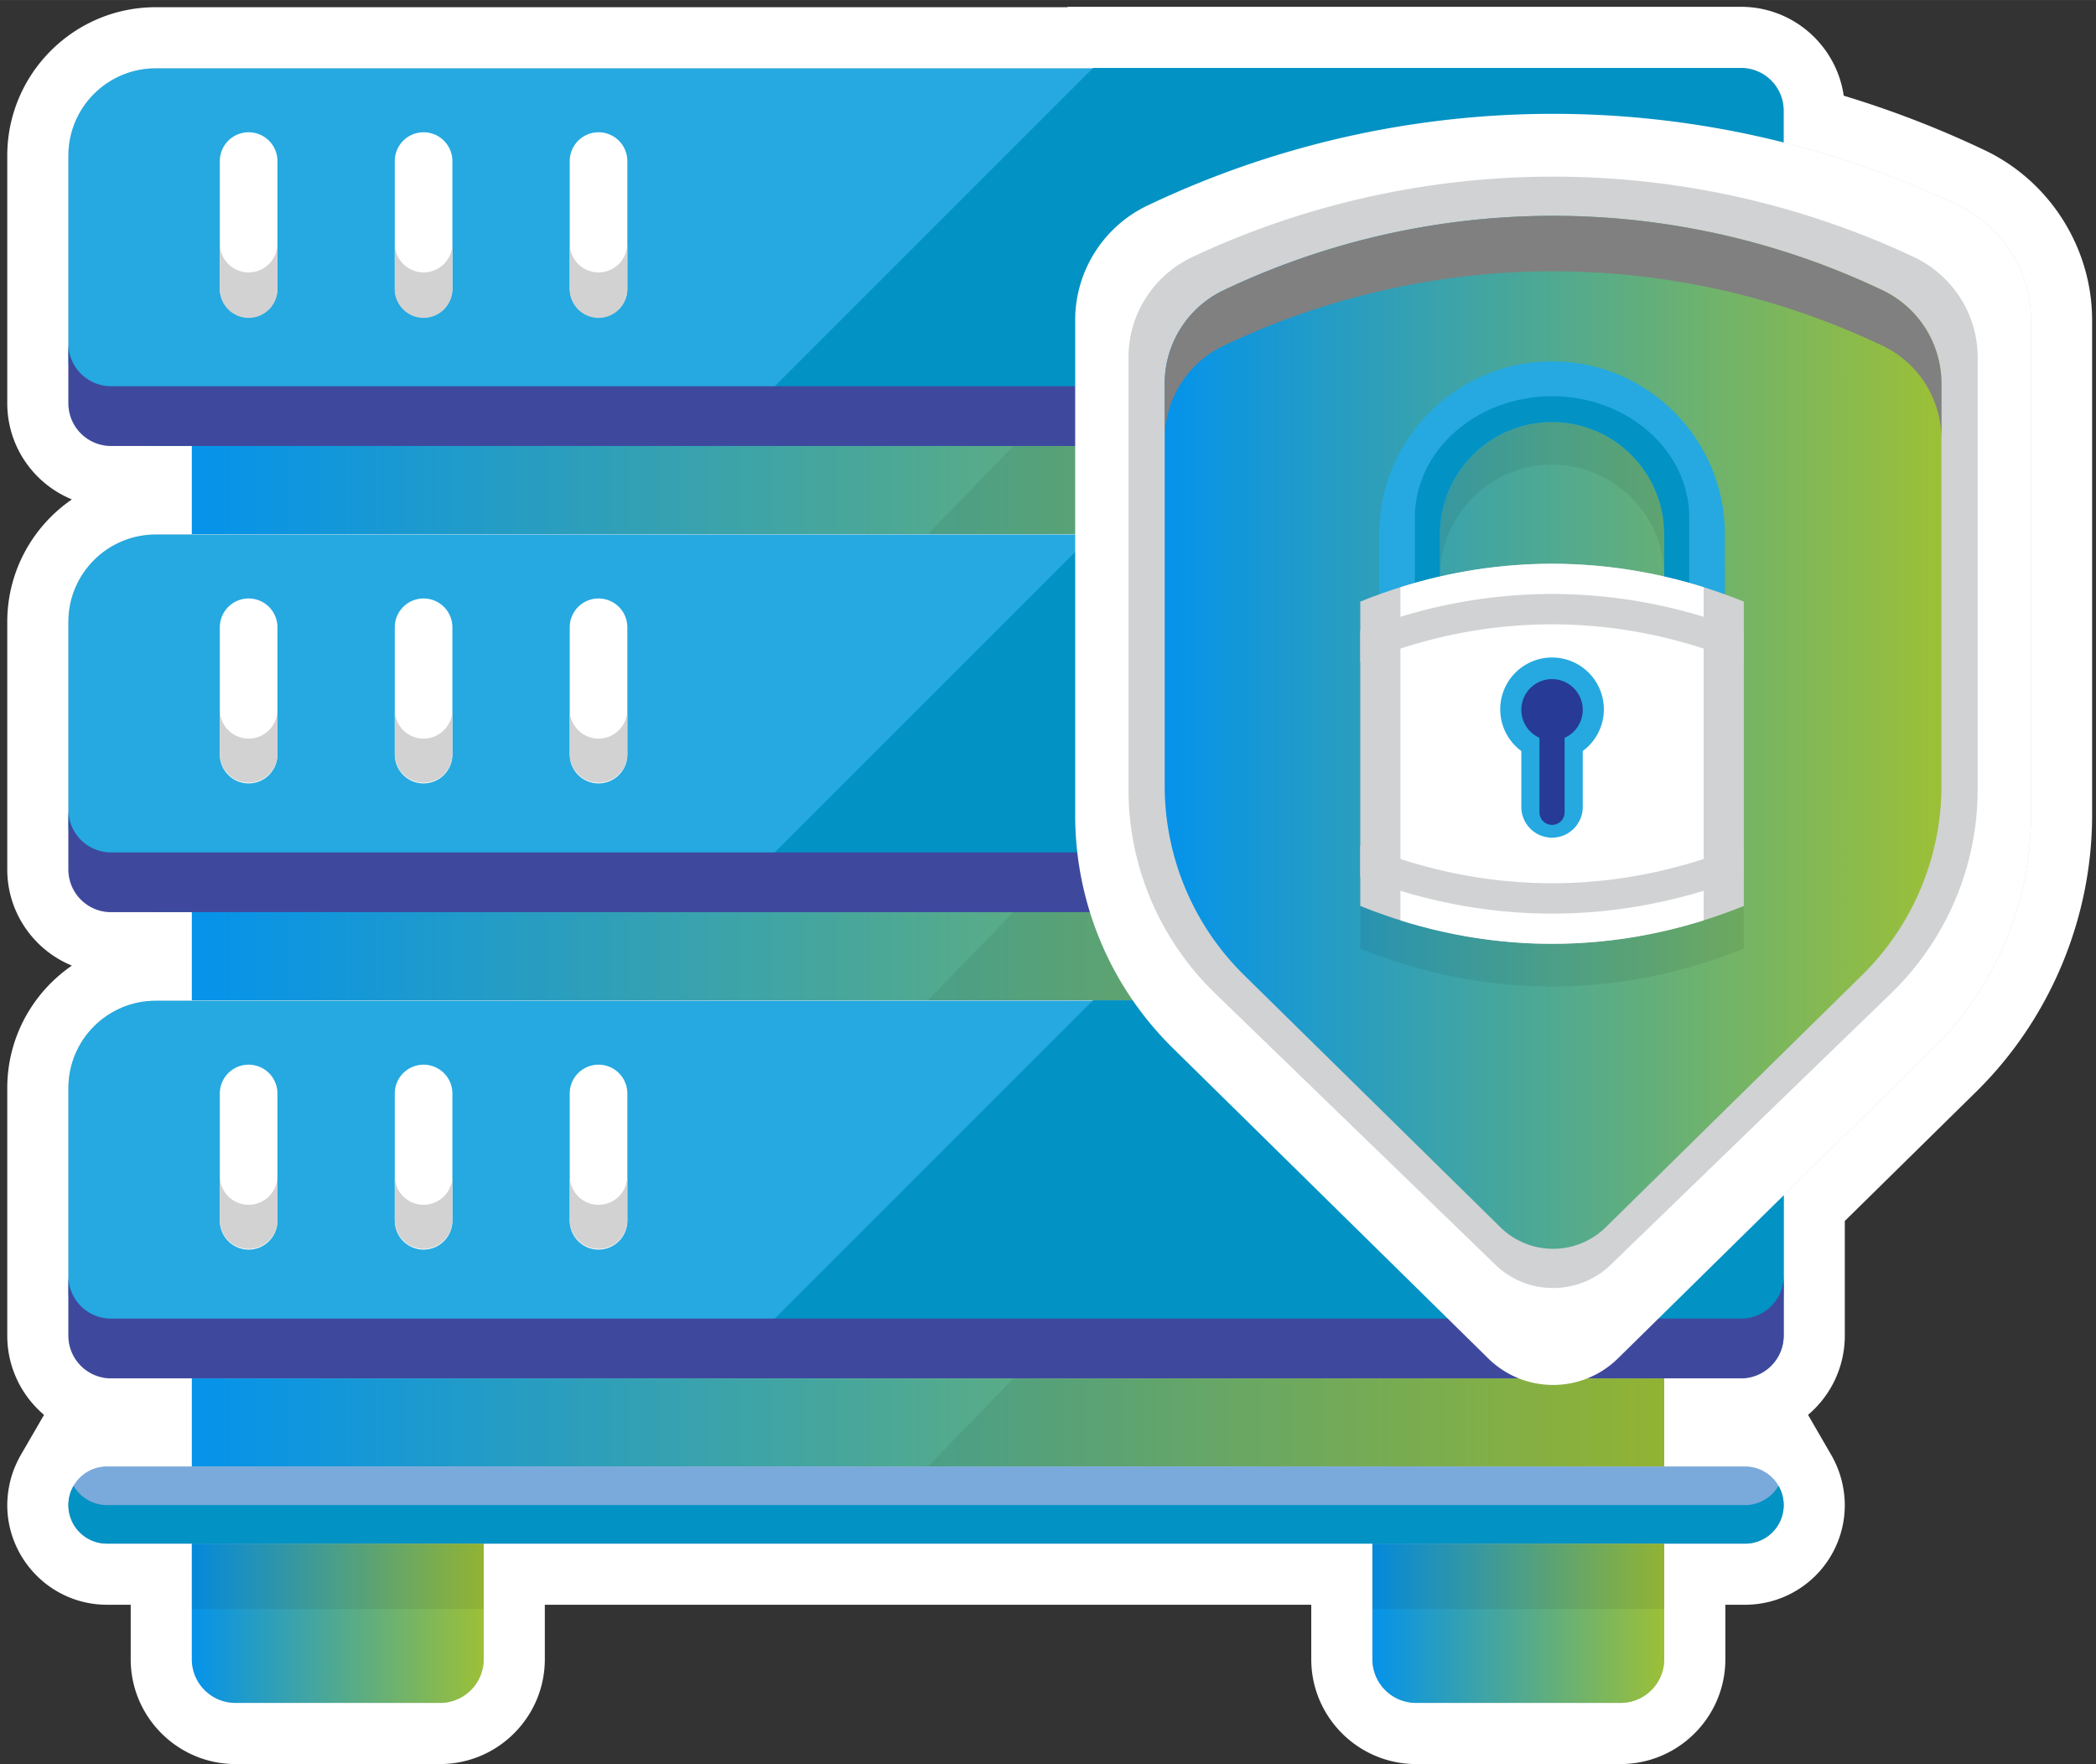 <svg xmlns="http://www.w3.org/2000/svg" xmlns:xlink="http://www.w3.org/1999/xlink" width="160" height="134.67" viewBox="0 0 240 202"><rect x="0" y="0" width="240" height="202" fill="#333333" stroke="none"/><defs><path id="6frna" d="M1032.143 4793.486c-4.687 0-8.5-3.813-8.5-8.5v-9.74h-94.76v9.74c0 4.687-3.812 8.5-8.5 8.5h-23.417c-4.687 0-8.5-3.813-8.5-8.5v-9.74h-6.221a7.998 7.998 0 0 1-1.59-.16c-3.664-.75-6.323-4.01-6.323-7.752 0-.449.045-.91.136-1.41a8.049 8.049 0 0 1 .448-1.558c.036-.09.085-.199.136-.307.112-.244.223-.473.349-.69l2.97-5.11 1.027 1.701a7.827 7.827 0 0 1 2.847-.538h6.22v-3.098h-5.747c-4.624 0-8.386-3.762-8.386-8.386v-28.352c0-7.445 6.056-13.5 13.5-13.5h.634v-3.144h-5.748c-4.624 0-8.386-3.762-8.386-8.386v-28.352c0-7.445 6.056-13.5 13.5-13.5h.634v-3.143h-5.748c-4.624 0-8.386-3.762-8.386-8.387v-28.35c0-7.445 6.056-13.5 13.5-13.5h105.837l1.495-.047h74.186c4.624 0 8.386 3.762 8.386 8.386v.955a111.784 111.784 0 0 1 18.027 6.744c6.252 2.978 10.292 9.377 10.292 16.303v56.671c0 10.893-4.454 21.522-12.22 29.161l-16.1 15.84v14.555c0 4.67-3.761 8.432-8.385 8.432h-5.29v3.098h5.764c.986 0 1.95.188 2.846.538l1.025-1.7 2.97 5.108c.128.217.239.446.345.677.058.123.107.232.152.345a7.705 7.705 0 0 1 .438 1.533c.09.5.136.96.136 1.41a7.906 7.906 0 0 1-3.486 6.56 7.85 7.85 0 0 1-4.426 1.353h-5.764v9.74c0 4.687-3.813 8.5-8.5 8.5z"/><path id="6frnb" d="M1069.35 4602.777a4.887 4.887 0 0 1 4.886 4.886v3.647a108.044 108.044 0 0 1 20.022 7.211 14.557 14.557 0 0 1 8.297 13.143v56.672a37.406 37.406 0 0 1-11.173 26.666l-17.146 16.868v16.067a4.887 4.887 0 0 1-4.886 4.887h-8.79v10.098h9.264c1.634 0 3.045.898 3.807 2.22.003-.006.007-.01.01-.014.07.12.128.248.187.376.028.06.058.12.083.181a4.51 4.51 0 0 1 .246.866c.047.254.08.513.08.781v.002a4.408 4.408 0 0 1-4.413 4.412h-9.264v13.241a5 5 0 0 1-5 5h-23.417a5 5 0 0 1-5-5v-13.24H925.384v13.24a5 5 0 0 1-5 5h-23.418a5 5 0 0 1-5-5v-13.24h-9.72a4.414 4.414 0 0 1-4.413-4.412 4.97 4.97 0 0 1 .122-.995c.052-.225.117-.445.203-.655.025-.062.054-.12.082-.18.06-.129.117-.257.187-.377l.01.013c.762-1.32 2.173-2.219 3.808-2.219h9.721v-10.098H882.718a4.887 4.887 0 0 1-4.886-4.887v-28.35c0-5.525 4.477-10 10-10H995.12l.045-.047H891.966v-10.098H882.718a4.886 4.886 0 0 1-4.886-4.886v-28.352c0-5.523 4.477-10 10-10h105.28v-.046H891.965v-10.098H882.718a4.886 4.886 0 0 1-4.886-4.886v-28.351c0-5.524 4.477-10 10-10H995.12l.045-.046h74.186zm0-7H992.264l-.047.046H887.832c-9.374 0-17 7.626-17 17V4641.174c0 4.968 3.063 9.233 7.4 11.007-4.465 3.067-7.4 8.21-7.4 14.023v28.352c0 4.967 3.063 9.233 7.4 11.007-4.466 3.067-7.4 8.208-7.4 14.023v28.351c0 3.631 1.636 6.886 4.21 9.068l-2.673 4.615c-.233.403-.392.75-.487.954-.077.164-.153.336-.224.512a11.083 11.083 0 0 0-.632 2.201 11.295 11.295 0 0 0-.194 2.047c0 5.396 3.836 10.1 9.121 11.18.748.154 1.52.232 2.292.232h2.721v6.241c0 6.616 5.384 12 12 12h23.418c6.616 0 12-5.384 12-12v-6.24h87.76v6.24c0 6.616 5.382 12 12 12h23.416c6.617 0 12-5.384 12-12v-6.24h2.264c.771 0 1.543-.079 2.295-.234a11.31 11.31 0 0 0 4.091-1.72 11.402 11.402 0 0 0 5.026-9.459c0-.664-.063-1.33-.193-2.04a11.318 11.318 0 0 0-.649-2.246 7.449 7.449 0 0 0-.21-.478c-.093-.2-.25-.547-.485-.95l-2.672-4.615a11.865 11.865 0 0 0 4.21-9.068v-13.134l15.054-14.81c8.43-8.294 13.264-19.832 13.264-31.657v-56.672c0-8.268-4.823-15.907-12.287-19.462a115.28 115.28 0 0 0-16.154-6.247c-.83-5.748-5.79-10.178-11.764-10.178z"/><path id="6frnc" d="M891.97 4656.16v-10.1h168.59v10.1z"/><path id="6frne" d="M1060.56 4656.158h-84.297l9.772-10.097h74.525z"/><path id="6frnf" d="M1064.236 4646.061H887.832c-5.523 0-10-4.477-10-10v-23.237c0-5.525 4.477-10 10-10h176.404c5.523 0 10 4.475 10 10v23.237c0 5.523-4.477 10-10 10z"/><path id="6frng" d="M951.926 4646.016h117.424a4.887 4.887 0 0 0 4.886-4.887v-33.466a4.886 4.886 0 0 0-4.886-4.885h-74.186z"/><path id="6frnh" d="M1069.35 4639.22H882.718a4.887 4.887 0 0 1-4.886-4.885v6.84a4.887 4.887 0 0 0 4.886 4.887h186.632a4.887 4.887 0 0 0 4.886-4.887v-6.84a4.887 4.887 0 0 1-4.886 4.886z"/><path id="6frni" d="M898.47 4631.318a3.299 3.299 0 0 1-3.298-3.299v-14.657a3.299 3.299 0 0 1 6.596 0v14.657a3.299 3.299 0 0 1-3.298 3.3z"/><path id="6frnj" d="M898.47 4626.188a3.299 3.299 0 0 1-3.298-3.299v5.13a3.299 3.299 0 1 0 6.596 0v-5.13a3.299 3.299 0 0 1-3.298 3.299z"/><path id="6frnk" d="M918.502 4631.318a3.299 3.299 0 0 1-3.298-3.299v-14.657a3.299 3.299 0 0 1 6.596 0v14.657a3.299 3.299 0 0 1-3.298 3.3z"/><path id="6frnl" d="M938.535 4631.318a3.299 3.299 0 0 1-3.298-3.299v-14.657a3.299 3.299 0 0 1 6.596 0v14.657a3.299 3.299 0 0 1-3.298 3.3z"/><path id="6frnm" d="M918.502 4626.188a3.299 3.299 0 0 1-3.298-3.299v5.13a3.299 3.299 0 1 0 6.596 0v-5.13a3.299 3.299 0 0 1-3.298 3.299z"/><path id="6frnn" d="M938.535 4626.188a3.299 3.299 0 0 1-3.298-3.299v5.13a3.299 3.299 0 1 0 6.596 0v-5.13a3.299 3.299 0 0 1-3.298 3.299z"/><path id="6frno" d="M891.97 4709.54v-10.1h168.59v10.1z"/><path id="6frnq" d="M1060.56 4709.54h-84.297l9.772-10.098h74.525z"/><path id="6frnr" d="M1064.236 4699.442H887.832c-5.523 0-10-4.477-10-10v-23.238c0-5.523 4.477-10 10-10h176.404c5.523 0 10 4.477 10 10v23.238c0 5.523-4.477 10-10 10z"/><path id="6frns" d="M951.926 4699.396h117.424a4.887 4.887 0 0 0 4.886-4.885v-33.467a4.886 4.886 0 0 0-4.886-4.886h-74.186z"/><path id="6frnt" d="M1069.35 4692.602H882.718a4.887 4.887 0 0 1-4.886-4.885v6.84a4.887 4.887 0 0 0 4.886 4.885h186.632a4.887 4.887 0 0 0 4.886-4.885v-6.84a4.887 4.887 0 0 1-4.886 4.885z"/><path id="6frnu" d="M898.47 4684.7a3.299 3.299 0 0 1-3.298-3.299v-14.658a3.299 3.299 0 0 1 6.596 0v14.658a3.299 3.299 0 0 1-3.298 3.298z"/><path id="6frnv" d="M898.47 4679.57a3.299 3.299 0 0 1-3.298-3.299v5.13a3.299 3.299 0 0 0 6.596 0v-5.13a3.299 3.299 0 0 1-3.298 3.298z"/><path id="6frnw" d="M918.502 4684.7a3.299 3.299 0 0 1-3.298-3.299v-14.658a3.299 3.299 0 0 1 6.596 0v14.658a3.299 3.299 0 0 1-3.298 3.298z"/><path id="6frnx" d="M938.535 4684.7a3.299 3.299 0 0 1-3.298-3.299v-14.658a3.299 3.299 0 0 1 6.596 0v14.658a3.299 3.299 0 0 1-3.298 3.298z"/><path id="6frny" d="M918.502 4679.57a3.299 3.299 0 0 1-3.298-3.299v5.13a3.299 3.299 0 0 0 6.596 0v-5.13a3.299 3.299 0 0 1-3.298 3.298z"/><path id="6frnz" d="M938.535 4679.57a3.299 3.299 0 0 1-3.298-3.299v5.13a3.299 3.299 0 0 0 6.596 0v-5.13a3.299 3.299 0 0 1-3.298 3.298z"/><path id="6frnA" d="M891.97 4762.93v-10.1h168.59v10.1z"/><path id="6frnC" d="M1060.56 4762.922h-84.297l9.772-10.098h74.525z"/><path id="6frnD" d="M1064.236 4752.824H887.832c-5.523 0-10-4.478-10-10v-23.238c0-5.524 4.477-10 10-10h176.404c5.523 0 10 4.476 10 10v23.238c0 5.522-4.477 10-10 10z"/><path id="6frnE" d="M951.926 4752.778h117.424a4.887 4.887 0 0 0 4.886-4.886v-33.467a4.886 4.886 0 0 0-4.886-4.885h-74.186z"/><path id="6frnF" d="M1069.35 4745.983H882.718a4.887 4.887 0 0 1-4.886-4.886v6.841a4.887 4.887 0 0 0 4.886 4.886h186.632a4.887 4.887 0 0 0 4.886-4.886v-6.84a4.887 4.887 0 0 1-4.886 4.885z"/><path id="6frnG" d="M898.47 4738.081a3.299 3.299 0 0 1-3.298-3.298v-14.658a3.299 3.299 0 0 1 6.596 0v14.658a3.299 3.299 0 0 1-3.298 3.298z"/><path id="6frnH" d="M898.47 4732.95a3.299 3.299 0 0 1-3.298-3.298v5.131a3.299 3.299 0 0 0 6.596 0v-5.13a3.299 3.299 0 0 1-3.298 3.297z"/><path id="6frnI" d="M918.502 4738.081a3.299 3.299 0 0 1-3.298-3.298v-14.658a3.299 3.299 0 0 1 6.596 0v14.658a3.299 3.299 0 0 1-3.298 3.298z"/><path id="6frnJ" d="M938.535 4738.081a3.299 3.299 0 0 1-3.298-3.298v-14.658a3.299 3.299 0 0 1 6.596 0v14.658a3.299 3.299 0 0 1-3.298 3.298z"/><path id="6frnK" d="M918.502 4732.95a3.299 3.299 0 0 1-3.298-3.298v5.131a3.299 3.299 0 0 0 6.596 0v-5.13a3.299 3.299 0 0 1-3.298 3.297z"/><path id="6frnL" d="M938.535 4732.95a3.299 3.299 0 0 1-3.298-3.298v5.131a3.299 3.299 0 0 0 6.596 0v-5.13a3.299 3.299 0 0 1-3.298 3.297z"/><path id="6frnM" d="M1069.824 4771.746h-187.58a4.412 4.412 0 0 1 0-8.824h187.58a4.412 4.412 0 0 1 0 8.824z"/><path id="6frnN" d="M1069.824 4767.334h-187.58a4.408 4.408 0 0 1-3.816-2.206 4.375 4.375 0 0 0-.595 2.206 4.412 4.412 0 0 0 4.412 4.412h187.579a4.412 4.412 0 0 0 4.412-4.412c0-.805-.22-1.557-.595-2.206a4.408 4.408 0 0 1-3.817 2.206z"/><path id="6frnO" d="M891.965 4771.746v13.241a5 5 0 0 0 5 5h23.418a5 5 0 0 0 5-5v-13.241z"/><path id="6frnQ" d="M1027.143 4771.746v13.241a5 5 0 0 0 5 5h23.418a5 5 0 0 0 5-5v-13.241z"/><path id="6frnS" d="M891.97 4779.24v-7.49h33.42v7.49z"/><path id="6frnT" d="M1027.14 4779.24v-7.49h33.42v7.49z"/><path id="6frnU" d="M1091.382 4715.002l-36.121 35.536c-4.122 4.055-10.733 4.055-14.855 0l-36.121-35.536a37.405 37.405 0 0 1-11.174-26.666v-56.672a14.555 14.555 0 0 1 8.298-13.141 107.957 107.957 0 0 1 92.849 0 14.554 14.554 0 0 1 8.297 13.141v56.672a37.404 37.404 0 0 1-11.173 26.666z"/><path id="6frnV" d="M1096.448 4685.435v-49.55c0-4.909-2.868-9.38-7.371-11.49h-.001c-26.091-12.23-56.395-12.23-82.486 0-4.503 2.11-7.371 6.581-7.371 11.49v49.55c0 8.767 3.576 17.167 9.926 23.315l32.09 31.071c3.66 3.545 9.535 3.545 13.197 0l32.09-31.07c6.35-6.149 9.926-14.549 9.926-23.316z"/><path id="6frnW" d="M1010.106 4628.237a11.828 11.828 0 0 0-6.743 10.679v46.054c0 8.15 3.27 15.957 9.08 21.672l29.355 28.877a8.606 8.606 0 0 0 12.071 0l29.354-28.877a30.405 30.405 0 0 0 9.081-21.672v-46.054a11.83 11.83 0 0 0-6.743-10.679h-.002a87.696 87.696 0 0 0-37.726-8.525 87.7 87.7 0 0 0-37.727 8.525z"/><path id="6frnY" d="M1085.56 4628.236a87.74 87.74 0 0 0-75.454 0 11.83 11.83 0 0 0-6.743 10.68v6.352a11.83 11.83 0 0 1 6.743-10.68 87.733 87.733 0 0 1 75.454 0 11.83 11.83 0 0 1 6.743 10.68v-6.352a11.83 11.83 0 0 0-6.743-10.68z"/><path id="6frnZ" d="M1067.504 4667.941v-6.896c0-10.912-8.877-19.789-19.79-19.789-10.91 0-19.788 8.877-19.788 19.79v6.894c-.725.262-1.45.536-2.17.827v34.853a61.02 61.02 0 0 0 8.899 2.82 57.59 57.59 0 0 0 10.872 1.468h.006c1.454.056 2.91.056 4.364 0h.006a57.627 57.627 0 0 0 10.876-1.469 61.02 61.02 0 0 0 8.895-2.819v-34.853a65.136 65.136 0 0 0-2.17-.826zm-19.79-19.742c7.084 0 12.846 5.763 12.846 12.846v4.848a57.254 57.254 0 0 0-25.69.002v-4.85c0-7.083 5.762-12.846 12.845-12.846z"/><path id="6frnaa" d="M1067.504 4679.254h-6.943v-23.096c0-7.083-5.763-12.844-12.846-12.844s-12.845 5.76-12.845 12.844v23.096h-6.944v-23.096c0-10.911 8.878-19.788 19.789-19.788 10.912 0 19.789 8.877 19.789 19.788z"/><path id="6frnab" d="M1047.715 4640.37c-8.662 0-15.71 6.234-15.71 13.897v24.987h2.865v-23.096c0-7.083 5.762-12.845 12.845-12.845 7.083 0 12.845 5.762 12.845 12.845v23.096h2.865v-24.987c0-7.663-7.048-13.897-15.71-13.897z"/><path id="6frnac" d="M1069.674 4698.734c-14.29 5.778-29.627 5.778-43.917 0v-34.853c13.379-5.41 27.675-5.755 41.17-1.035.92.322 1.836.666 2.747 1.035z"/><path id="6frnad" d="M1030.356 4662.236v38.144c11.403 3.58 23.314 3.58 34.717 0v-38.144c-11.403-3.579-23.314-3.579-34.717 0z"/><path id="6frnae" d="M1053.646 4676.216a5.931 5.931 0 1 1-11.863 0 5.931 5.931 0 0 1 11.863 0z"/><path id="6frnaf" d="M1047.715 4690.913a3.517 3.517 0 0 1-3.517-3.517v-11.238h7.034v11.238a3.517 3.517 0 0 1-3.517 3.517z"/><path id="6frnag" d="M1047.715 4689.452a1.44 1.44 0 0 1-1.44-1.439v-10.192h2.88v10.192a1.44 1.44 0 0 1-1.44 1.44z"/><path id="6frnah" d="M1051.231 4676.216a3.517 3.517 0 1 1-7.033 0 3.517 3.517 0 0 1 7.033 0z"/><path id="6frnai" d="M1069.674 4667.226a62.75 62.75 0 0 0-2.173-.81c-13.73-4.802-28.148-4.517-41.744.809v3.599c.216 0 .437-.038.65-.125 12.993-5.254 26.807-5.602 39.948-1.006.89.31 1.788.65 2.668 1.006.214.087.434.128.65.128v-.001z"/><path id="6frnaj" d="M1025.756 4695.39c.722.283 1.449.558 2.173.81 6.497 2.273 13.147 3.407 19.793 3.407 7.398 0 14.789-1.41 21.951-4.216v-3.598c-.216 0-.437.038-.65.124-12.993 5.255-26.807 5.603-39.948 1.006a57.916 57.916 0 0 1-2.668-1.006 1.717 1.717 0 0 0-.651-.124z"/><linearGradient id="6frnd" x1="891.97" x2="1060.56" y1="4651.11" y2="4651.11" gradientUnits="userSpaceOnUse"><stop offset="0" stop-color="#0693e9"/><stop offset=".01" stop-color="#0693e9"/><stop offset="1" stop-color="#9cc037"/><stop offset="1" stop-color="#9cc037"/></linearGradient><linearGradient id="6frnp" x1="891.97" x2="1060.56" y1="4704.49" y2="4704.49" gradientUnits="userSpaceOnUse"><stop offset="0" stop-color="#0693e9"/><stop offset=".01" stop-color="#0693e9"/><stop offset="1" stop-color="#9cc037"/><stop offset="1" stop-color="#9cc037"/></linearGradient><linearGradient id="6frnB" x1="891.97" x2="1060.56" y1="4757.87" y2="4757.87" gradientUnits="userSpaceOnUse"><stop offset="0" stop-color="#0693e9"/><stop offset=".01" stop-color="#0693e9"/><stop offset="1" stop-color="#9cc037"/><stop offset="1" stop-color="#9cc037"/></linearGradient><linearGradient id="6frnP" x1="891.97" x2="925.38" y1="4780.87" y2="4780.87" gradientUnits="userSpaceOnUse"><stop offset="0" stop-color="#0693e9"/><stop offset=".01" stop-color="#0693e9"/><stop offset="1" stop-color="#9cc037"/><stop offset="1" stop-color="#9cc037"/></linearGradient><linearGradient id="6frnR" x1="1027.14" x2="1060.56" y1="4780.87" y2="4780.87" gradientUnits="userSpaceOnUse"><stop offset="0" stop-color="#0693e9"/><stop offset=".01" stop-color="#0693e9"/><stop offset="1" stop-color="#9cc037"/><stop offset="1" stop-color="#9cc037"/></linearGradient><linearGradient id="6frnX" x1="1003.36" x2="1092.3" y1="4678.85" y2="4678.85" gradientUnits="userSpaceOnUse"><stop offset="0" stop-color="#0693e9"/><stop offset=".01" stop-color="#0693e9"/><stop offset="1" stop-color="#9cc037"/><stop offset="1" stop-color="#9cc037"/></linearGradient></defs><g><g transform="translate(-870 -4595)"><use fill="#d0d2d3" xlink:href="#6frna"/></g><g transform="translate(-870 -4595)"><use fill="#fff" xlink:href="#6frnb"/></g><g transform="translate(-870 -4595)"><use fill="url(#6frnd)" xlink:href="#6frnc"/></g><g opacity=".26" transform="translate(-870 -4595)"><g opacity=".26"><use xlink:href="#6frne"/></g></g><g transform="translate(-870 -4595)"><use fill="#25a9e0" xlink:href="#6frnf"/></g><g transform="translate(-870 -4595)"><use fill="#0292c4" xlink:href="#6frng"/></g><g transform="translate(-870 -4595)"><use fill="#3e499e" xlink:href="#6frnh"/></g><g transform="translate(-870 -4595)"><use fill="#fff" xlink:href="#6frni"/></g><g transform="translate(-870 -4595)"><use fill="#d2d2d2" xlink:href="#6frnj"/></g><g transform="translate(-870 -4595)"><use fill="#fff" xlink:href="#6frnk"/></g><g transform="translate(-870 -4595)"><use fill="#fff" xlink:href="#6frnl"/></g><g transform="translate(-870 -4595)"><use fill="#d2d2d2" xlink:href="#6frnm"/></g><g transform="translate(-870 -4595)"><use fill="#d2d2d2" xlink:href="#6frnn"/></g><g transform="translate(-870 -4595)"><use fill="url(#6frnp)" xlink:href="#6frno"/></g><g opacity=".26" transform="translate(-870 -4595)"><g opacity=".26"><use xlink:href="#6frnq"/></g></g><g transform="translate(-870 -4595)"><use fill="#25a9e0" xlink:href="#6frnr"/></g><g transform="translate(-870 -4595)"><use fill="#0292c4" xlink:href="#6frns"/></g><g transform="translate(-870 -4595)"><use fill="#3e499e" xlink:href="#6frnt"/></g><g transform="translate(-870 -4595)"><use fill="#fff" xlink:href="#6frnu"/></g><g transform="translate(-870 -4595)"><use fill="#d2d2d2" xlink:href="#6frnv"/></g><g transform="translate(-870 -4595)"><use fill="#fff" xlink:href="#6frnw"/></g><g transform="translate(-870 -4595)"><use fill="#fff" xlink:href="#6frnx"/></g><g transform="translate(-870 -4595)"><use fill="#d2d2d2" xlink:href="#6frny"/></g><g transform="translate(-870 -4595)"><use fill="#d2d2d2" xlink:href="#6frnz"/></g><g transform="translate(-870 -4595)"><use fill="url(#6frnB)" xlink:href="#6frnA"/></g><g opacity=".26" transform="translate(-870 -4595)"><g opacity=".26"><use xlink:href="#6frnC"/></g></g><g transform="translate(-870 -4595)"><use fill="#25a9e0" xlink:href="#6frnD"/></g><g transform="translate(-870 -4595)"><use fill="#0292c4" xlink:href="#6frnE"/></g><g transform="translate(-870 -4595)"><use fill="#3e499e" xlink:href="#6frnF"/></g><g transform="translate(-870 -4595)"><use fill="#fff" xlink:href="#6frnG"/></g><g transform="translate(-870 -4595)"><use fill="#d2d2d2" xlink:href="#6frnH"/></g><g transform="translate(-870 -4595)"><use fill="#fff" xlink:href="#6frnI"/></g><g transform="translate(-870 -4595)"><use fill="#fff" xlink:href="#6frnJ"/></g><g transform="translate(-870 -4595)"><use fill="#d2d2d2" xlink:href="#6frnK"/></g><g transform="translate(-870 -4595)"><use fill="#d2d2d2" xlink:href="#6frnL"/></g><g transform="translate(-870 -4595)"><use fill="#79aadb" xlink:href="#6frnM"/></g><g transform="translate(-870 -4595)"><use fill="#0292c4" xlink:href="#6frnN"/></g><g transform="translate(-870 -4595)"><use fill="url(#6frnP)" xlink:href="#6frnO"/></g><g transform="translate(-870 -4595)"><use fill="url(#6frnR)" xlink:href="#6frnQ"/></g><g opacity=".26" transform="translate(-870 -4595)"><g opacity=".26"><use xlink:href="#6frnS"/></g></g><g opacity=".26" transform="translate(-870 -4595)"><g opacity=".26"><use xlink:href="#6frnT"/></g></g><g transform="translate(-870 -4595)"><use fill="#fff" xlink:href="#6frnU"/></g><g transform="translate(-870 -4595)"><use fill="#d0d2d3" xlink:href="#6frnV"/></g><g transform="translate(-870 -4595)"><use fill="url(#6frnX)" xlink:href="#6frnW"/></g><g transform="translate(-870 -4595)"><use fill="gray" xlink:href="#6frnY"/></g><g opacity=".26" transform="translate(-870 -4595)"><g opacity=".26"><use xlink:href="#6frnZ"/></g></g><g transform="translate(-870 -4595)"><use fill="#25a9e0" xlink:href="#6frnaa"/></g><g transform="translate(-870 -4595)"><use fill="#0292c4" xlink:href="#6frnab"/></g><g transform="translate(-870 -4595)"><use fill="#d0d2d3" xlink:href="#6frnac"/></g><g transform="translate(-870 -4595)"><use fill="#fff" xlink:href="#6frnad"/></g><g transform="translate(-870 -4595)"><use fill="#25a9e0" xlink:href="#6frnae"/></g><g transform="translate(-870 -4595)"><use fill="#25a9e0" xlink:href="#6frnaf"/></g><g transform="translate(-870 -4595)"><use fill="#273a95" xlink:href="#6frnag"/></g><g transform="translate(-870 -4595)"><use fill="#273a95" xlink:href="#6frnah"/></g><g transform="translate(-870 -4595)"><use fill="#d0d2d3" xlink:href="#6frnai"/></g><g transform="translate(-870 -4595)"><use fill="#d0d2d3" xlink:href="#6frnaj"/></g></g></svg>